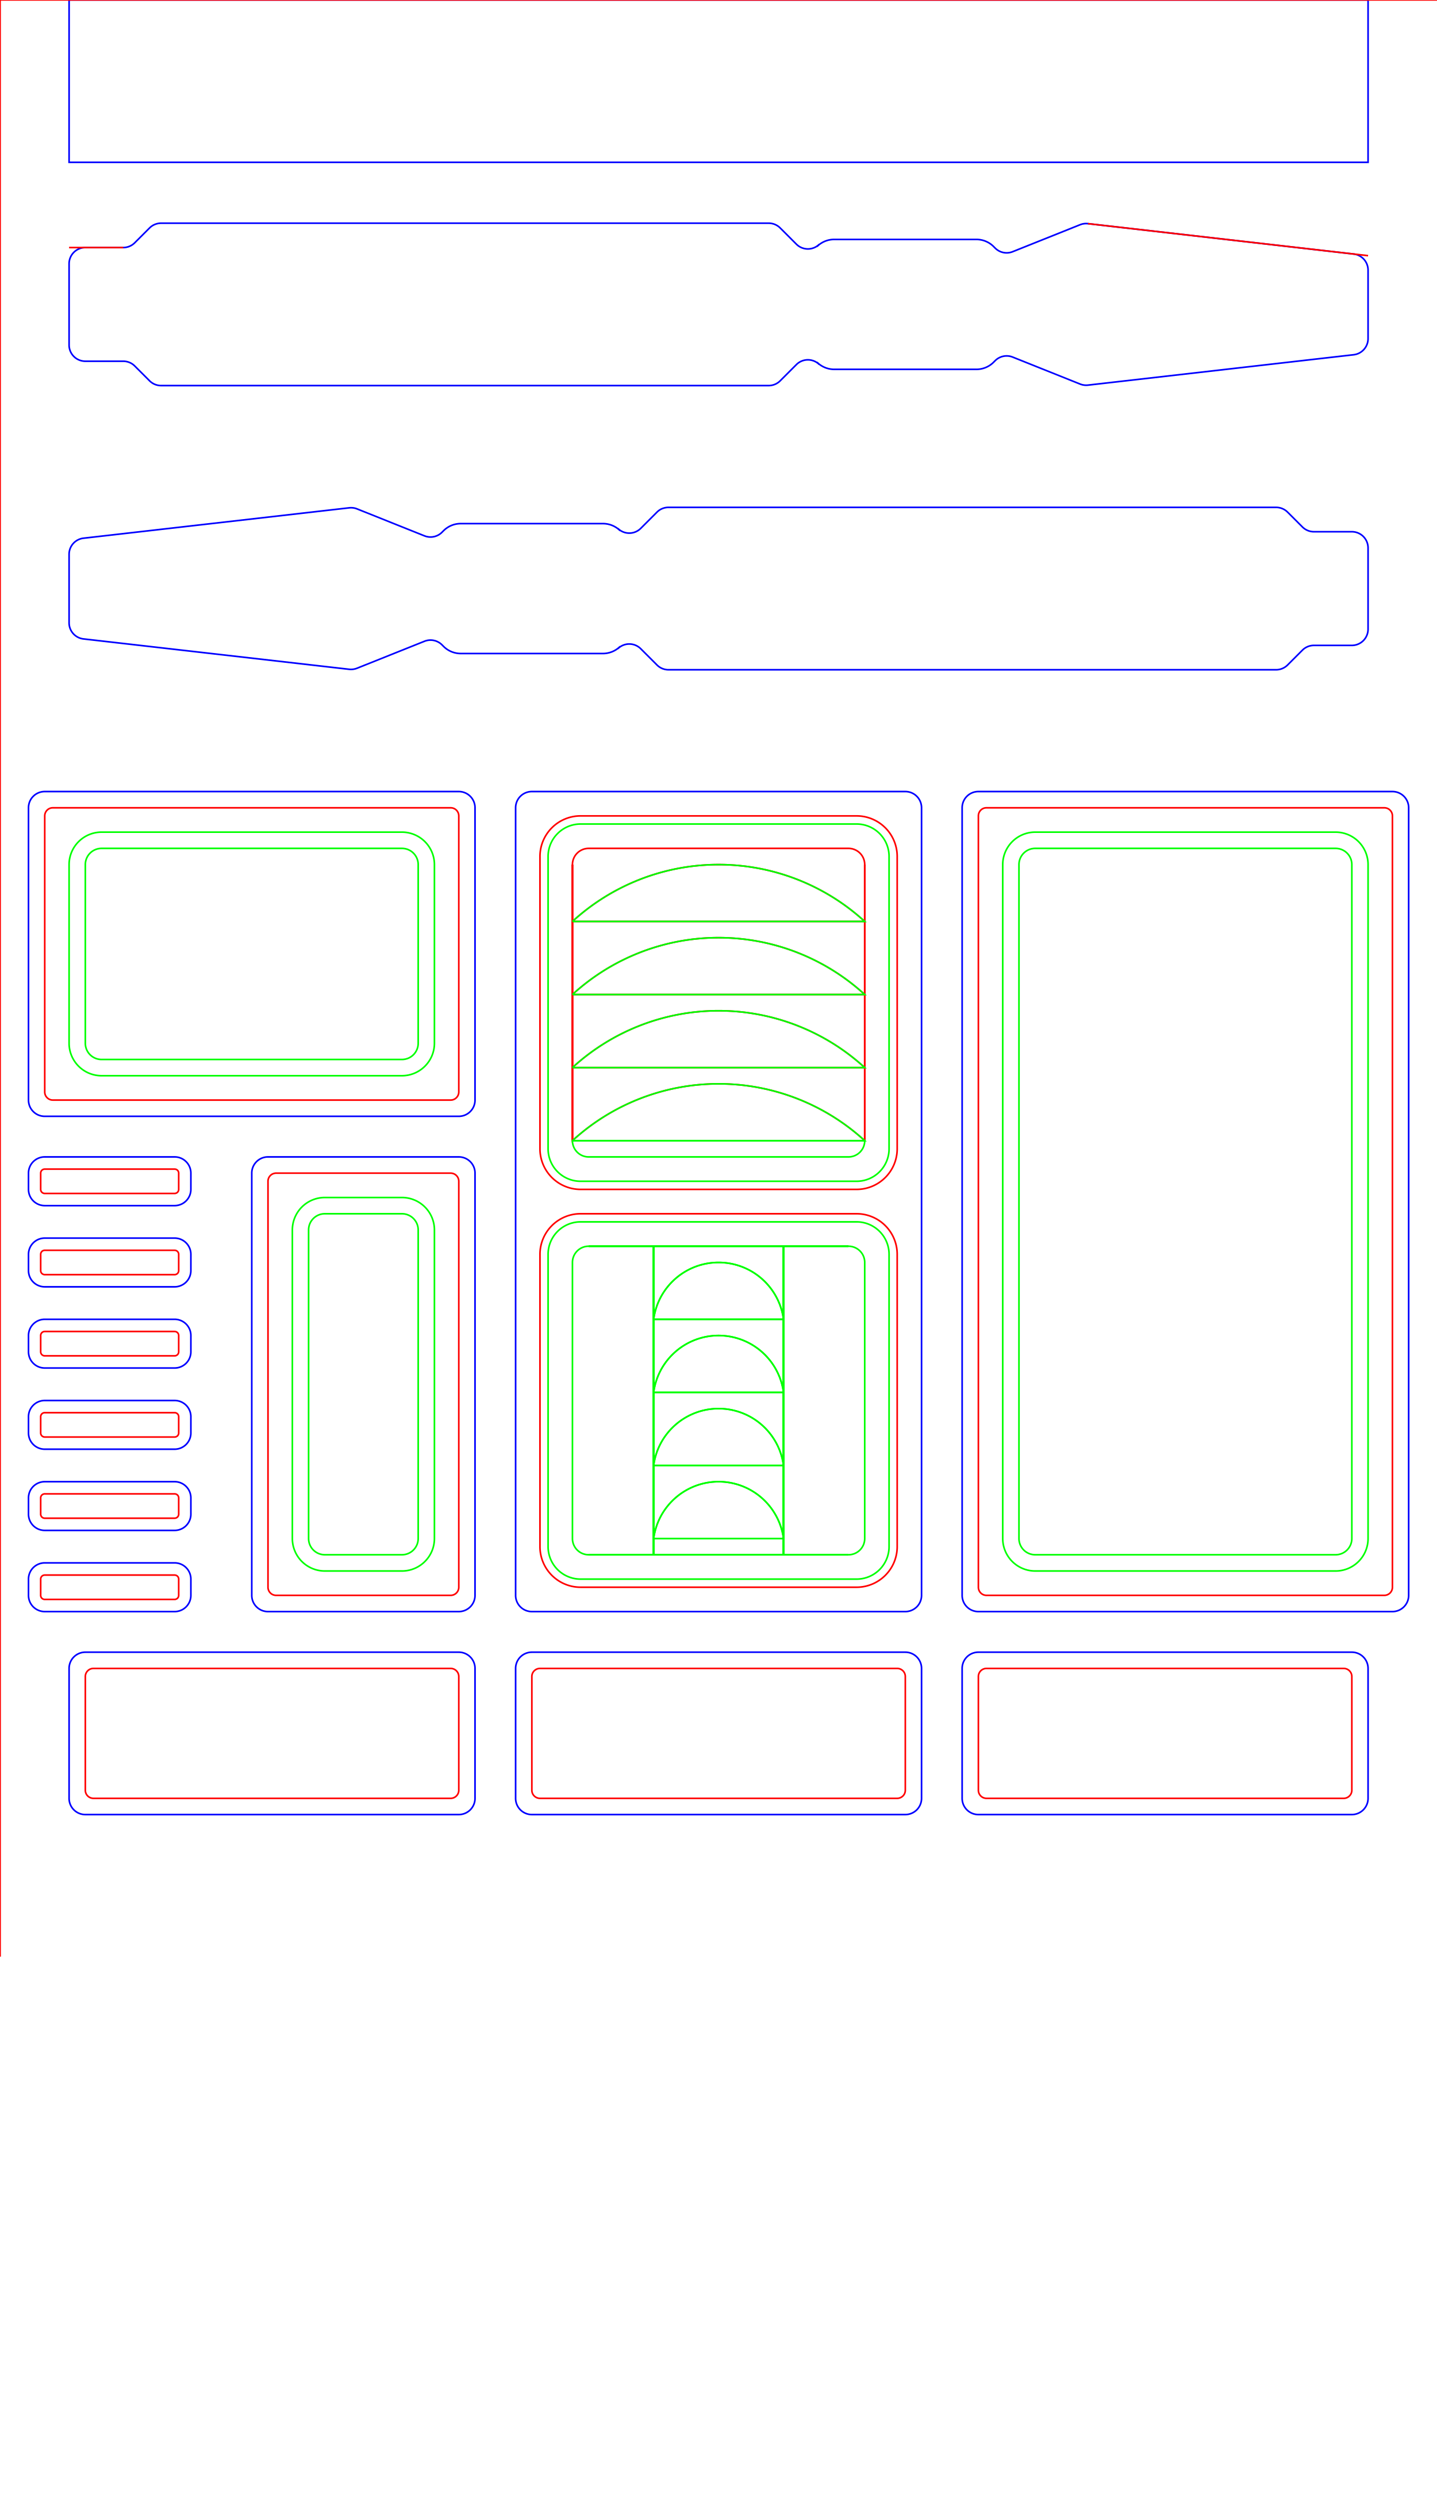<?xml version="1.0" encoding="UTF-8" standalone="no"?>
<!-- Created by SaveAsSVG AddIn Version 1.382 for Fusion 360 (https://icarussoftlandings.com/app/product/saveassvg/) -->
<svg xmlns="http://www.w3.org/2000/svg"
  version="1.1"
  id="svg2"
  viewBox="0 0 668.976 1163.858">
  <g>
    <!-- Perimeter -->
      <path
        fill="none"
        style="stroke:rgb(0,0,255);stroke-width:0.756;vector-effect:non-scaling-stroke"
        transform="matrix(1,0,0,-1,-850.356,1133.82)"
        d="M 1321.793 967.598 L 1353.19,955.039 A 7.559 7.559,0,0, 1, 1356.855 954.547 L 1480.543,968.683 A 7.559 7.559,0,0, 1, 1487.244 976.193 L 1487.244,1008.059 A 7.559 7.559,0,0, 1, 1480.543 1015.569 L 1356.855,1029.705 A 7.559 7.559,0,0, 1, 1353.19 1029.213 L 1321.793,1016.654 A 7.559 7.559,0,0, 0, 1313.641 1018.328 L 1312.927,1019.041 A 11.339 11.339,0,0, 1, 1304.91 1022.362 L 1238.712,1022.362 A 11.339 11.339,0,0, 1, 1230.695 1019.041 L 1231.802,1020.148 A 7.559 7.559,0,0, 0, 1221.112 1020.148 L 1213.553,1027.707 A 7.559 7.559,0,0, 1, 1208.208 1029.921 L 925.336,1029.921 A 7.559 7.559,0,0, 1, 919.991 1027.707 L 913.08,1020.797 A 7.559 7.559,0,0, 0, 907.735 1018.583 L 890.079,1018.583 A 7.559 7.559,0,0, 1, 882.52 1011.024 L 882.52,973.228 A 7.559 7.559,0,0, 1, 890.079 965.669 L 907.735,965.669 A 7.559 7.559,0,0, 0, 913.08 963.455 L 919.991,956.545 A 7.559 7.559,0,0, 1, 925.336 954.331 L 1208.208,954.331 A 7.559 7.559,0,0, 1, 1213.553 956.545 L 1221.112,964.104 A 7.559 7.559,0,0, 0, 1231.802 964.104 L 1230.695,965.211 A 11.339 11.339,0,0, 1, 1238.712 961.89 L 1304.91,961.89 A 11.339 11.339,0,0, 1, 1312.927 965.211 L 1313.641,965.924 A 7.559 7.559,0,0, 0, 1321.793 967.598  " />
      <path
        fill="none"
        style="stroke:rgb(0,0,255);stroke-width:0.756;vector-effect:non-scaling-stroke"
        transform="matrix(1,0,0,-1,-850.356,1133.82)"
        d="M 1137.962 831.82 A 7.559 7.559,0,0, 0, 1148.652 831.82 L 1156.211,824.261 A 7.559 7.559,0,0, 1, 1161.556 822.047 L 1444.428,822.047 A 7.559 7.559,0,0, 1, 1449.773 824.261 L 1456.684,831.172 A 7.559 7.559,0,0, 0, 1462.029 833.386 L 1479.685,833.386 A 7.559 7.559,0,0, 1, 1487.244 840.945 L 1487.244,878.74 A 7.559 7.559,0,0, 1, 1479.685 886.299 L 1462.029,886.299 A 7.559 7.559,0,0, 0, 1456.684 888.513 L 1449.773,895.424 A 7.559 7.559,0,0, 1, 1444.428 897.638 L 1161.556,897.638 A 7.559 7.559,0,0, 1, 1156.211 895.424 L 1148.652,887.865 A 7.559 7.559,0,0, 0, 1137.962 887.865 L 1139.069,886.758 A 11.339 11.339,0,0, 1, 1131.051 890.079 L 1064.854,890.079 A 11.339 11.339,0,0, 1, 1056.836 886.758 L 1056.123,886.044 A 7.559 7.559,0,0, 0, 1047.971 884.371 L 1016.574,896.929 A 7.559 7.559,0,0, 1, 1012.908 897.421 L 889.22,883.285 A 7.559 7.559,0,0, 1, 882.52 875.775 L 882.52,843.91 A 7.559 7.559,0,0, 1, 889.22 836.4 L 1012.908,822.264 A 7.559 7.559,0,0, 1, 1016.574 822.756 L 1047.971,835.314 A 7.559 7.559,0,0, 0, 1056.123 833.641 L 1056.836,832.927 A 11.339 11.339,0,0, 1, 1064.854 829.606 L 1131.051,829.606 A 11.339 11.339,0,0, 1, 1139.069 832.927 Z  " />
      <path
        fill="none"
        style="stroke:rgb(0,0,255);stroke-width:0.756;vector-effect:non-scaling-stroke"
        transform="matrix(1,0,0,-1,-850.356,1133.82)"
        d="M 1487.244 1133.858 L 1487.244,1058.268 L 882.52,1058.268 L 882.52,1133.858 Z  " />
      <path
        fill="none"
        style="stroke:rgb(0,0,255);stroke-width:0.756;vector-effect:non-scaling-stroke"
        transform="matrix(1,0,0,-1,-850.356,1133.82)"
        d="M 1298.268 391.181 A 7.559 7.559,0,0, 1, 1305.827 383.622 L 1498.583,383.622 A 7.559 7.559,0,0, 1, 1506.142 391.181 L 1506.142,757.795 A 7.559 7.559,0,0, 1, 1498.583 765.354 L 1305.827,765.354 A 7.559 7.559,0,0, 1, 1298.268 757.795 Z  " />
      <path
        fill="none"
        style="stroke:rgb(0,0,255);stroke-width:0.756;vector-effect:non-scaling-stroke"
        transform="matrix(1,0,0,-1,-850.356,1133.82)"
        d="M 1090.394 391.181 A 7.559 7.559,0,0, 1, 1097.953 383.622 L 1271.811,383.622 A 7.559 7.559,0,0, 1, 1279.37 391.181 L 1279.37,757.795 A 7.559 7.559,0,0, 1, 1271.811 765.354 L 1097.953,765.354 A 7.559 7.559,0,0, 1, 1090.394 757.795 Z  " />
      <path
        fill="none"
        style="stroke:rgb(0,0,255);stroke-width:0.756;vector-effect:non-scaling-stroke"
        transform="matrix(1,0,0,-1,-850.356,1133.82)"
        d="M 871.181 765.354 A 7.559 7.559,0,0, 1, 863.622 757.795 L 863.622,621.732 A 7.559 7.559,0,0, 1, 871.181 614.173 L 1063.937,614.173 A 7.559 7.559,0,0, 1, 1071.496 621.732 L 1071.496,757.795 A 7.559 7.559,0,0, 1, 1063.937 765.354 Z  " />
      <path
        fill="none"
        style="stroke:rgb(0,0,255);stroke-width:0.756;vector-effect:non-scaling-stroke"
        transform="matrix(1,0,0,-1,-850.356,1133.82)"
        d="M 975.118 595.276 A 7.559 7.559,0,0, 1, 967.559 587.717 L 967.559,391.181 A 7.559 7.559,0,0, 1, 975.118 383.622 L 1063.937,383.622 A 7.559 7.559,0,0, 1, 1071.496 391.181 L 1071.496,587.717 A 7.559 7.559,0,0, 1, 1063.937 595.276 Z  " />
      <path
        fill="none"
        style="stroke:rgb(0,0,255);stroke-width:0.756;vector-effect:non-scaling-stroke"
        transform="matrix(1,0,0,-1,-850.356,1133.82)"
        d="M 1271.811 289.134 A 7.559 7.559,0,0, 1, 1279.37 296.693 L 1279.37,357.165 A 7.559 7.559,0,0, 1, 1271.811 364.724 L 1097.953,364.724 A 7.559 7.559,0,0, 1, 1090.394 357.165 L 1090.394,296.693 A 7.559 7.559,0,0, 1, 1097.953 289.134 Z  " />
      <path
        fill="none"
        style="stroke:rgb(0,0,255);stroke-width:0.756;vector-effect:non-scaling-stroke"
        transform="matrix(1,0,0,-1,-850.356,1133.82)"
        d="M 1298.268 296.693 A 7.559 7.559,0,0, 1, 1305.827 289.134 L 1479.685,289.134 A 7.559 7.559,0,0, 1, 1487.244 296.693 L 1487.244,357.165 A 7.559 7.559,0,0, 1, 1479.685 364.724 L 1305.827,364.724 A 7.559 7.559,0,0, 1, 1298.268 357.165 Z  " />
      <path
        fill="none"
        style="stroke:rgb(0,0,255);stroke-width:0.756;vector-effect:non-scaling-stroke"
        transform="matrix(1,0,0,-1,-850.356,1133.82)"
        d="M 1063.937 289.134 A 7.559 7.559,0,0, 1, 1071.496 296.693 L 1071.496,357.165 A 7.559 7.559,0,0, 1, 1063.937 364.724 L 890.079,364.724 A 7.559 7.559,0,0, 1, 882.52 357.165 L 882.52,296.693 A 7.559 7.559,0,0, 1, 890.079 289.134 Z  " />
      <path
        fill="none"
        style="stroke:rgb(0,0,255);stroke-width:0.756;vector-effect:non-scaling-stroke"
        transform="matrix(1,0,0,-1,-850.356,1133.82)"
        d="M 871.181 557.48 A 7.559 7.559,0,0, 1, 863.622 549.921 L 863.622,542.362 A 7.559 7.559,0,0, 1, 871.181 534.803 L 931.654,534.803 A 7.559 7.559,0,0, 1, 939.213 542.362 L 939.213,549.921 A 7.559 7.559,0,0, 1, 931.654 557.48 Z  " />
      <path
        fill="none"
        style="stroke:rgb(0,0,255);stroke-width:0.756;vector-effect:non-scaling-stroke"
        transform="matrix(1,0,0,-1,-850.356,1133.82)"
        d="M 871.181 519.685 A 7.559 7.559,0,0, 1, 863.622 512.126 L 863.622,504.567 A 7.559 7.559,0,0, 1, 871.181 497.008 L 931.654,497.008 A 7.559 7.559,0,0, 1, 939.213 504.567 L 939.213,512.126 A 7.559 7.559,0,0, 1, 931.654 519.685 Z  " />
      <path
        fill="none"
        style="stroke:rgb(0,0,255);stroke-width:0.756;vector-effect:non-scaling-stroke"
        transform="matrix(1,0,0,-1,-850.356,1133.82)"
        d="M 871.181 481.89 A 7.559 7.559,0,0, 1, 863.622 474.331 L 863.622,466.772 A 7.559 7.559,0,0, 1, 871.181 459.213 L 931.654,459.213 A 7.559 7.559,0,0, 1, 939.213 466.772 L 939.213,474.331 A 7.559 7.559,0,0, 1, 931.654 481.89 Z  " />
      <path
        fill="none"
        style="stroke:rgb(0,0,255);stroke-width:0.756;vector-effect:non-scaling-stroke"
        transform="matrix(1,0,0,-1,-850.356,1133.82)"
        d="M 863.622 391.181 A 7.559 7.559,0,0, 1, 871.181 383.622 L 931.654,383.622 A 7.559 7.559,0,0, 1, 939.213 391.181 L 939.213,398.74 A 7.559 7.559,0,0, 1, 931.654 406.299 L 871.181,406.299 A 7.559 7.559,0,0, 1, 863.622 398.74 Z  " />
      <path
        fill="none"
        style="stroke:rgb(0,0,255);stroke-width:0.756;vector-effect:non-scaling-stroke"
        transform="matrix(1,0,0,-1,-850.356,1133.82)"
        d="M 871.181 444.094 A 7.559 7.559,0,0, 1, 863.622 436.535 L 863.622,428.976 A 7.559 7.559,0,0, 1, 871.181 421.417 L 931.654,421.417 A 7.559 7.559,0,0, 1, 939.213 428.976 L 939.213,436.535 A 7.559 7.559,0,0, 1, 931.654 444.094 Z  " />
      <path
        fill="none"
        style="stroke:rgb(0,0,255);stroke-width:0.756;vector-effect:non-scaling-stroke"
        transform="matrix(1,0,0,-1,-850.356,1133.82)"
        d="M 871.181 595.276 A 7.559 7.559,0,0, 1, 863.622 587.717 L 863.622,580.157 A 7.559 7.559,0,0, 1, 871.181 572.598 L 931.654,572.598 A 7.559 7.559,0,0, 1, 939.213 580.157 L 939.213,587.717 A 7.559 7.559,0,0, 1, 931.654 595.276 Z  " />
    <!-- Insets -->
      <path
        fill="none"
        style="stroke:rgb(255,0,0);stroke-width:0.756;vector-effect:non-scaling-stroke"
        transform="matrix(1,0,0,-1,-850.356,1133.82)"
        d="M 1309.606 757.795 A 3.78 3.78,0,0, 1, 1305.827 754.016 L 1305.827,394.961 A 3.78 3.78,0,0, 1, 1309.606 391.181 L 1494.803,391.181 A 3.78 3.78,0,0, 1, 1498.583 394.961 L 1498.583,754.016 A 3.78 3.78,0,0, 1, 1494.803 757.795 Z  " />
      <path
        fill="none"
        style="stroke:rgb(255,0,0);stroke-width:0.756;vector-effect:non-scaling-stroke"
        transform="matrix(1,0,0,-1,-850.356,1133.82)"
        d="M 1249.134 394.961 A 18.898 18.898,0,0, 1, 1268.032 413.858 L 1268.032,549.921 A 18.898 18.898,0,0, 1, 1249.134 568.819 L 1120.63,568.819 A 18.898 18.898,0,0, 1, 1101.732 549.921 L 1101.732,413.858 A 18.898 18.898,0,0, 1, 1120.63 394.961 Z  " />
      <path
        fill="none"
        style="stroke:rgb(255,0,0);stroke-width:0.756;vector-effect:non-scaling-stroke"
        transform="matrix(1,0,0,-1,-850.356,1133.82)"
        d="M 1249.134 580.157 A 18.898 18.898,0,0, 1, 1268.032 599.055 L 1268.032,735.118 A 18.898 18.898,0,0, 1, 1249.134 754.016 L 1120.63,754.016 A 18.898 18.898,0,0, 1, 1101.732 735.118 L 1101.732,599.055 A 18.898 18.898,0,0, 1, 1120.63 580.157 Z  " />
      <path
        fill="none"
        style="stroke:rgb(255,0,0);stroke-width:0.756;vector-effect:non-scaling-stroke"
        transform="matrix(1,0,0,-1,-850.356,1133.82)"
        d="M 874.961 757.795 A 3.78 3.78,0,0, 1, 871.181 754.016 L 871.181,625.512 A 3.78 3.78,0,0, 1, 874.961 621.732 L 1060.157,621.732 A 3.78 3.78,0,0, 1, 1063.937 625.512 L 1063.937,754.016 A 3.78 3.78,0,0, 1, 1060.157 757.795 Z  " />
      <path
        fill="none"
        style="stroke:rgb(255,0,0);stroke-width:0.756;vector-effect:non-scaling-stroke"
        transform="matrix(1,0,0,-1,-850.356,1133.82)"
        d="M 978.898 587.717 A 3.78 3.78,0,0, 1, 975.118 583.937 L 975.118,394.961 A 3.78 3.78,0,0, 1, 978.898 391.181 L 1060.157,391.181 A 3.78 3.78,0,0, 1, 1063.937 394.961 L 1063.937,583.937 A 3.78 3.78,0,0, 1, 1060.157 587.717 Z  " />
      <path
        fill="none"
        style="stroke:rgb(255,0,0);stroke-width:0.756;vector-effect:non-scaling-stroke"
        transform="matrix(1,0,0,-1,-850.356,1133.82)"
        d="M 1305.827 300.472 A 3.78 3.78,0,0, 1, 1309.606 296.693 L 1475.906,296.693 A 3.78 3.78,0,0, 1, 1479.685 300.472 L 1479.685,353.386 A 3.78 3.78,0,0, 1, 1475.906 357.165 L 1309.606,357.165 A 3.78 3.78,0,0, 1, 1305.827 353.386 Z  " />
      <path
        fill="none"
        style="stroke:rgb(255,0,0);stroke-width:0.756;vector-effect:non-scaling-stroke"
        transform="matrix(1,0,0,-1,-850.356,1133.82)"
        d="M 1097.953 300.472 A 3.78 3.78,0,0, 1, 1101.732 296.693 L 1268.032,296.693 A 3.78 3.78,0,0, 1, 1271.811 300.472 L 1271.811,353.386 A 3.78 3.78,0,0, 1, 1268.032 357.165 L 1101.732,357.165 A 3.78 3.78,0,0, 1, 1097.953 353.386 Z  " />
      <path
        fill="none"
        style="stroke:rgb(255,0,0);stroke-width:0.756;vector-effect:non-scaling-stroke"
        transform="matrix(1,0,0,-1,-850.356,1133.82)"
        d="M 890.079 300.472 A 3.78 3.78,0,0, 1, 893.858 296.693 L 1060.157,296.693 A 3.78 3.78,0,0, 1, 1063.937 300.472 L 1063.937,353.386 A 3.78 3.78,0,0, 1, 1060.157 357.165 L 893.858,357.165 A 3.78 3.78,0,0, 1, 890.079 353.386 Z  " />
      <path
        fill="none"
        style="stroke:rgb(255,0,0);stroke-width:0.756;vector-effect:non-scaling-stroke"
        transform="matrix(1,0,0,-1,-850.356,1133.82)"
        d="M 1252.913 704.882 A 100.697 100.697,0,0, 1, 1116.85 704.882  " />
      <path
        fill="none"
        style="stroke:rgb(255,0,0);stroke-width:0.756;vector-effect:non-scaling-stroke"
        transform="matrix(1,0,0,-1,-850.356,1133.82)"
        d="M 1252.913 731.339 L 1252.913,602.835  " />
      <path
        fill="none"
        style="stroke:rgb(255,0,0);stroke-width:0.756;vector-effect:non-scaling-stroke"
        transform="matrix(1,0,0,-1,-850.356,1133.82)"
        d="M 1252.913 731.339 A 7.559 7.559,0,0, 1, 1245.354 738.898 L 1124.409,738.898 A 7.559 7.559,0,0, 1, 1116.85 731.339 L 1116.85,602.835  " />
      <path
        fill="none"
        style="stroke:rgb(255,0,0);stroke-width:0.756;vector-effect:non-scaling-stroke"
        transform="matrix(1,0,0,-1,-850.356,1133.82)"
        d="M 1252.913 670.866 A 100.697 100.697,0,0, 1, 1116.85 670.866  " />
      <path
        fill="none"
        style="stroke:rgb(255,0,0);stroke-width:0.756;vector-effect:non-scaling-stroke"
        transform="matrix(1,0,0,-1,-850.356,1133.82)"
        d="M 1252.913 731.339 L 1252.913,602.835  " />
      <path
        fill="none"
        style="stroke:rgb(255,0,0);stroke-width:0.756;vector-effect:non-scaling-stroke"
        transform="matrix(1,0,0,-1,-850.356,1133.82)"
        d="M 1116.85 704.882 L 1252.913,704.882  " />
      <path
        fill="none"
        style="stroke:rgb(255,0,0);stroke-width:0.756;vector-effect:non-scaling-stroke"
        transform="matrix(1,0,0,-1,-850.356,1133.82)"
        d="M 1116.85 602.835 L 1116.85,731.339  " />
      <path
        fill="none"
        style="stroke:rgb(255,0,0);stroke-width:0.756;vector-effect:non-scaling-stroke"
        transform="matrix(1,0,0,-1,-850.356,1133.82)"
        d="M 1252.913 636.85 A 100.697 100.697,0,0, 1, 1116.85 636.85  " />
      <path
        fill="none"
        style="stroke:rgb(255,0,0);stroke-width:0.756;vector-effect:non-scaling-stroke"
        transform="matrix(1,0,0,-1,-850.356,1133.82)"
        d="M 1252.913 731.339 L 1252.913,602.835  " />
      <path
        fill="none"
        style="stroke:rgb(255,0,0);stroke-width:0.756;vector-effect:non-scaling-stroke"
        transform="matrix(1,0,0,-1,-850.356,1133.82)"
        d="M 1116.85 670.866 L 1252.913,670.866  " />
      <path
        fill="none"
        style="stroke:rgb(255,0,0);stroke-width:0.756;vector-effect:non-scaling-stroke"
        transform="matrix(1,0,0,-1,-850.356,1133.82)"
        d="M 1116.85 602.835 L 1116.85,731.339  " />
      <path
        fill="none"
        style="stroke:rgb(255,0,0);stroke-width:0.756;vector-effect:non-scaling-stroke"
        transform="matrix(1,0,0,-1,-850.356,1133.82)"
        d="M 1252.913 602.835 A 100.697 100.697,0,0, 1, 1116.85 602.835 L 1116.85,731.339  " />
      <path
        fill="none"
        style="stroke:rgb(255,0,0);stroke-width:0.756;vector-effect:non-scaling-stroke"
        transform="matrix(1,0,0,-1,-850.356,1133.82)"
        d="M 1252.913 731.339 L 1252.913,602.835  " />
      <path
        fill="none"
        style="stroke:rgb(255,0,0);stroke-width:0.756;vector-effect:non-scaling-stroke"
        transform="matrix(1,0,0,-1,-850.356,1133.82)"
        d="M 1116.85 636.85 L 1252.913,636.85  " />
      <path
        fill="none"
        style="stroke:rgb(255,0,0);stroke-width:0.756;vector-effect:non-scaling-stroke"
        transform="matrix(1,0,0,-1,-850.356,1133.82)"
        d="M 871.181 551.811 A 1.89 1.89,0,0, 1, 869.291 549.921 L 869.291,542.362 A 1.89 1.89,0,0, 1, 871.181 540.472 L 931.654,540.472 A 1.89 1.89,0,0, 1, 933.543 542.362 L 933.543,549.921 A 1.89 1.89,0,0, 1, 931.654 551.811 Z  " />
      <path
        fill="none"
        style="stroke:rgb(255,0,0);stroke-width:0.756;vector-effect:non-scaling-stroke"
        transform="matrix(1,0,0,-1,-850.356,1133.82)"
        d="M 869.291 504.567 A 1.89 1.89,0,0, 1, 871.181 502.677 L 931.654,502.677 A 1.89 1.89,0,0, 1, 933.543 504.567 L 933.543,512.126 A 1.89 1.89,0,0, 1, 931.654 514.016 L 871.181,514.016 A 1.89 1.89,0,0, 1, 869.291 512.126 Z  " />
      <path
        fill="none"
        style="stroke:rgb(255,0,0);stroke-width:0.756;vector-effect:non-scaling-stroke"
        transform="matrix(1,0,0,-1,-850.356,1133.82)"
        d="M 869.291 466.772 A 1.89 1.89,0,0, 1, 871.181 464.882 L 931.654,464.882 A 1.89 1.89,0,0, 1, 933.543 466.772 L 933.543,474.331 A 1.89 1.89,0,0, 1, 931.654 476.22 L 871.181,476.22 A 1.89 1.89,0,0, 1, 869.291 474.331 Z  " />
      <path
        fill="none"
        style="stroke:rgb(255,0,0);stroke-width:0.756;vector-effect:non-scaling-stroke"
        transform="matrix(1,0,0,-1,-850.356,1133.82)"
        d="M 869.291 391.181 A 1.89 1.89,0,0, 1, 871.181 389.291 L 931.654,389.291 A 1.89 1.89,0,0, 1, 933.543 391.181 L 933.543,398.74 A 1.89 1.89,0,0, 1, 931.654 400.63 L 871.181,400.63 A 1.89 1.89,0,0, 1, 869.291 398.74 Z  " />
      <path
        fill="none"
        style="stroke:rgb(255,0,0);stroke-width:0.756;vector-effect:non-scaling-stroke"
        transform="matrix(1,0,0,-1,-850.356,1133.82)"
        d="M 869.291 428.976 A 1.89 1.89,0,0, 1, 871.181 427.087 L 931.654,427.087 A 1.89 1.89,0,0, 1, 933.543 428.976 L 933.543,436.535 A 1.89 1.89,0,0, 1, 931.654 438.425 L 871.181,438.425 A 1.89 1.89,0,0, 1, 869.291 436.535 Z  " />
      <path
        fill="none"
        style="stroke:rgb(255,0,0);stroke-width:0.756;vector-effect:non-scaling-stroke"
        transform="matrix(1,0,0,-1,-850.356,1133.82)"
        d="M 869.291 580.157 A 1.89 1.89,0,0, 1, 871.181 578.268 L 931.654,578.268 A 1.89 1.89,0,0, 1, 933.543 580.157 L 933.543,587.717 A 1.89 1.89,0,0, 1, 931.654 589.606 L 871.181,589.606 A 1.89 1.89,0,0, 1, 869.291 587.717 Z  " />
      <path
        fill="none"
        style="stroke:rgb(255,0,0);stroke-width:0.756;vector-effect:non-scaling-stroke"
        transform="matrix(1,0,0,-1,-850.356,1133.82)"
        d="M 1519.37 1133.858 L 850.394,1133.858  " />
      <path
        fill="none"
        style="stroke:rgb(255,0,0);stroke-width:0.756;vector-effect:non-scaling-stroke"
        transform="matrix(1,0,0,-1,-850.356,1133.82)"
        d="M 850.394 1133.858 L 850.394,222.992  " />
      <path
        fill="none"
        style="stroke:rgb(255,0,0);stroke-width:0.756;vector-effect:non-scaling-stroke"
        transform="matrix(1,0,0,-1,-850.356,1133.82)"
        d="M 882.52 1018.583 L 907.735,1018.583  " />
      <path
        fill="none"
        style="stroke:rgb(255,0,0);stroke-width:0.756;vector-effect:non-scaling-stroke"
        transform="matrix(1,0,0,-1,-850.356,1133.82)"
        d="M 1356.855 1029.705 L 1487.244,1014.803  " />
    <!-- Cutouts -->
      <path
        fill="none"
        style="stroke:rgb(0,255,0);stroke-width:0.756;vector-effect:non-scaling-stroke"
        transform="matrix(1,0,0,-1,-850.356,1133.82)"
        d="M 1332.283 746.457 A 15.118 15.118,0,0, 1, 1317.165 731.339 L 1317.165,417.638 A 15.118 15.118,0,0, 1, 1332.283 402.52 L 1472.126,402.52 A 15.118 15.118,0,0, 1, 1487.244 417.638 L 1487.244,731.339 A 15.118 15.118,0,0, 1, 1472.126 746.457 Z  " />
      <path
        fill="none"
        style="stroke:rgb(0,255,0);stroke-width:0.756;vector-effect:non-scaling-stroke"
        transform="matrix(1,0,0,-1,-850.356,1133.82)"
        d="M 1332.283 738.898 A 7.559 7.559,0,0, 1, 1324.724 731.339 L 1324.724,417.638 A 7.559 7.559,0,0, 1, 1332.283 410.079 L 1472.126,410.079 A 7.559 7.559,0,0, 1, 1479.685 417.638 L 1479.685,731.339 A 7.559 7.559,0,0, 1, 1472.126 738.898 Z  " />
      <path
        fill="none"
        style="stroke:rgb(0,255,0);stroke-width:0.756;vector-effect:non-scaling-stroke"
        transform="matrix(1,0,0,-1,-850.356,1133.82)"
        d="M 1120.63 565.039 A 15.118 15.118,0,0, 1, 1105.512 549.921 L 1105.512,413.858 A 15.118 15.118,0,0, 1, 1120.63 398.74 L 1249.134,398.74 A 15.118 15.118,0,0, 1, 1264.252 413.858 L 1264.252,549.921 A 15.118 15.118,0,0, 1, 1249.134 565.039 Z  " />
      <path
        fill="none"
        style="stroke:rgb(0,255,0);stroke-width:0.756;vector-effect:non-scaling-stroke"
        transform="matrix(1,0,0,-1,-850.356,1133.82)"
        d="M 1264.252 735.118 A 15.118 15.118,0,0, 1, 1249.134 750.236 L 1120.63,750.236 A 15.118 15.118,0,0, 1, 1105.512 735.118 L 1105.512,599.055 A 15.118 15.118,0,0, 1, 1120.63 583.937 L 1249.134,583.937 A 15.118 15.118,0,0, 1, 1264.252 599.055 Z  " />
      <path
        fill="none"
        style="stroke:rgb(0,255,0);stroke-width:0.756;vector-effect:non-scaling-stroke"
        transform="matrix(1,0,0,-1,-850.356,1133.82)"
        d="M 897.638 746.457 A 15.118 15.118,0,0, 1, 882.52 731.339 L 882.52,648.189 A 15.118 15.118,0,0, 1, 897.638 633.071 L 1037.48,633.071 A 15.118 15.118,0,0, 1, 1052.598 648.189 L 1052.598,731.339 A 15.118 15.118,0,0, 1, 1037.48 746.457 Z  " />
      <path
        fill="none"
        style="stroke:rgb(0,255,0);stroke-width:0.756;vector-effect:non-scaling-stroke"
        transform="matrix(1,0,0,-1,-850.356,1133.82)"
        d="M 1001.575 576.378 A 15.118 15.118,0,0, 1, 986.457 561.26 L 986.457,417.638 A 15.118 15.118,0,0, 1, 1001.575 402.52 L 1037.48,402.52 A 15.118 15.118,0,0, 1, 1052.598 417.638 L 1052.598,561.26 A 15.118 15.118,0,0, 1, 1037.48 576.378 Z  " />
      <path
        fill="none"
        style="stroke:rgb(0,255,0);stroke-width:0.756;vector-effect:non-scaling-stroke"
        transform="matrix(1,0,0,-1,-850.356,1133.82)"
        d="M 897.638 738.898 A 7.559 7.559,0,0, 1, 890.079 731.339 L 890.079,648.189 A 7.559 7.559,0,0, 1, 897.638 640.63 L 1037.48,640.63 A 7.559 7.559,0,0, 1, 1045.039 648.189 L 1045.039,731.339 A 7.559 7.559,0,0, 1, 1037.48 738.898 Z  " />
      <path
        fill="none"
        style="stroke:rgb(0,255,0);stroke-width:0.756;vector-effect:non-scaling-stroke"
        transform="matrix(1,0,0,-1,-850.356,1133.82)"
        d="M 1045.039 561.26 A 7.559 7.559,0,0, 1, 1037.48 568.819 L 1001.575,568.819 A 7.559 7.559,0,0, 1, 994.016 561.26 L 994.016,417.638 A 7.559 7.559,0,0, 1, 1001.575 410.079 L 1037.48,410.079 A 7.559 7.559,0,0, 1, 1045.039 417.638 Z  " />
      <path
        fill="none"
        style="stroke:rgb(0,255,0);stroke-width:0.756;vector-effect:non-scaling-stroke"
        transform="matrix(1,0,0,-1,-850.356,1133.82)"
        d="M 1116.85 704.882 L 1252.913,704.882 A 100.697 100.697,0,0, 1, 1116.85 704.882  " />
      <path
        fill="none"
        style="stroke:rgb(0,255,0);stroke-width:0.756;vector-effect:non-scaling-stroke"
        transform="matrix(1,0,0,-1,-850.356,1133.82)"
        d="M 1116.85 670.866 L 1252.913,670.866 A 100.697 100.697,0,0, 1, 1116.85 670.866  " />
      <path
        fill="none"
        style="stroke:rgb(0,255,0);stroke-width:0.756;vector-effect:non-scaling-stroke"
        transform="matrix(1,0,0,-1,-850.356,1133.82)"
        d="M 1116.85 636.85 L 1252.913,636.85 A 100.697 100.697,0,0, 1, 1116.85 636.85  " />
      <path
        fill="none"
        style="stroke:rgb(0,255,0);stroke-width:0.756;vector-effect:non-scaling-stroke"
        transform="matrix(1,0,0,-1,-850.356,1133.82)"
        d="M 1116.85 602.835 L 1252.913,602.835 A 100.697 100.697,0,0, 1, 1116.85 602.835  " />
      <path
        fill="none"
        style="stroke:rgb(0,255,0);stroke-width:0.756;vector-effect:non-scaling-stroke"
        transform="matrix(1,0,0,-1,-850.356,1133.82)"
        d="M 1124.409 553.701 A 7.559 7.559,0,0, 1, 1116.85 546.142 L 1116.85,417.638 A 7.559 7.559,0,0, 1, 1124.409 410.079 L 1245.354,410.079  " />
      <path
        fill="none"
        style="stroke:rgb(0,255,0);stroke-width:0.756;vector-effect:non-scaling-stroke"
        transform="matrix(1,0,0,-1,-850.356,1133.82)"
        d="M 1154.646 553.701 L 1154.646,410.079 Z  " />
      <path
        fill="none"
        style="stroke:rgb(0,255,0);stroke-width:0.756;vector-effect:non-scaling-stroke"
        transform="matrix(1,0,0,-1,-850.356,1133.82)"
        d="M 1154.646 553.701 L 1154.646,410.079 Z  " />
      <path
        fill="none"
        style="stroke:rgb(0,255,0);stroke-width:0.756;vector-effect:non-scaling-stroke"
        transform="matrix(1,0,0,-1,-850.356,1133.82)"
        d="M 1154.646 553.701 L 1154.646,410.079  " />
      <path
        fill="none"
        style="stroke:rgb(0,255,0);stroke-width:0.756;vector-effect:non-scaling-stroke"
        transform="matrix(1,0,0,-1,-850.356,1133.82)"
        d="M 1124.409 553.701 L 1245.354,553.701  " />
      <path
        fill="none"
        style="stroke:rgb(0,255,0);stroke-width:0.756;vector-effect:non-scaling-stroke"
        transform="matrix(1,0,0,-1,-850.356,1133.82)"
        d="M 1215.118 553.701 L 1215.118,410.079 Z  " />
      <path
        fill="none"
        style="stroke:rgb(0,255,0);stroke-width:0.756;vector-effect:non-scaling-stroke"
        transform="matrix(1,0,0,-1,-850.356,1133.82)"
        d="M 1215.118 553.701 L 1215.118,410.079 Z  " />
      <path
        fill="none"
        style="stroke:rgb(0,255,0);stroke-width:0.756;vector-effect:non-scaling-stroke"
        transform="matrix(1,0,0,-1,-850.356,1133.82)"
        d="M 1215.118 553.701 L 1215.118,410.079  " />
      <path
        fill="none"
        style="stroke:rgb(0,255,0);stroke-width:0.756;vector-effect:non-scaling-stroke"
        transform="matrix(1,0,0,-1,-850.356,1133.82)"
        d="M 1245.354 410.079 L 1124.409,410.079  " />
      <path
        fill="none"
        style="stroke:rgb(0,255,0);stroke-width:0.756;vector-effect:non-scaling-stroke"
        transform="matrix(1,0,0,-1,-850.356,1133.82)"
        d="M 1245.354 410.079 A 7.559 7.559,0,0, 1, 1252.913 417.638 L 1252.913,546.142 A 7.559 7.559,0,0, 1, 1245.354 553.701 L 1124.409,553.701  " />
      <path
        fill="none"
        style="stroke:rgb(0,255,0);stroke-width:0.756;vector-effect:non-scaling-stroke"
        transform="matrix(1,0,0,-1,-850.356,1133.82)"
        d="M 1245.354 595.276 A 7.559 7.559,0,0, 1, 1252.913 602.835 L 1116.85,602.835 A 7.559 7.559,0,0, 1, 1124.409 595.276 Z  " />
      <path
        fill="none"
        style="stroke:rgb(0,255,0);stroke-width:0.756;vector-effect:non-scaling-stroke"
        transform="matrix(1,0,0,-1,-850.356,1133.82)"
        d="M 1215.118 417.638 A 30.506 30.506,0,0, 1, 1154.646 417.638  " />
      <path
        fill="none"
        style="stroke:rgb(0,255,0);stroke-width:0.756;vector-effect:non-scaling-stroke"
        transform="matrix(1,0,0,-1,-850.356,1133.82)"
        d="M 1215.118 553.701 L 1215.118,410.079  " />
      <path
        fill="none"
        style="stroke:rgb(0,255,0);stroke-width:0.756;vector-effect:non-scaling-stroke"
        transform="matrix(1,0,0,-1,-850.356,1133.82)"
        d="M 1154.646 451.654 L 1215.118,451.654  " />
      <path
        fill="none"
        style="stroke:rgb(0,255,0);stroke-width:0.756;vector-effect:non-scaling-stroke"
        transform="matrix(1,0,0,-1,-850.356,1133.82)"
        d="M 1154.646 553.701 L 1154.646,410.079  " />
      <path
        fill="none"
        style="stroke:rgb(0,255,0);stroke-width:0.756;vector-effect:non-scaling-stroke"
        transform="matrix(1,0,0,-1,-850.356,1133.82)"
        d="M 1215.118 451.654 A 30.506 30.506,0,0, 1, 1154.646 451.654  " />
      <path
        fill="none"
        style="stroke:rgb(0,255,0);stroke-width:0.756;vector-effect:non-scaling-stroke"
        transform="matrix(1,0,0,-1,-850.356,1133.82)"
        d="M 1215.118 553.701 L 1215.118,410.079  " />
      <path
        fill="none"
        style="stroke:rgb(0,255,0);stroke-width:0.756;vector-effect:non-scaling-stroke"
        transform="matrix(1,0,0,-1,-850.356,1133.82)"
        d="M 1154.646 485.669 L 1215.118,485.669  " />
      <path
        fill="none"
        style="stroke:rgb(0,255,0);stroke-width:0.756;vector-effect:non-scaling-stroke"
        transform="matrix(1,0,0,-1,-850.356,1133.82)"
        d="M 1154.646 553.701 L 1154.646,410.079  " />
      <path
        fill="none"
        style="stroke:rgb(0,255,0);stroke-width:0.756;vector-effect:non-scaling-stroke"
        transform="matrix(1,0,0,-1,-850.356,1133.82)"
        d="M 1215.118 485.669 A 30.506 30.506,0,0, 1, 1154.646 485.669  " />
      <path
        fill="none"
        style="stroke:rgb(0,255,0);stroke-width:0.756;vector-effect:non-scaling-stroke"
        transform="matrix(1,0,0,-1,-850.356,1133.82)"
        d="M 1215.118 553.701 L 1215.118,410.079  " />
      <path
        fill="none"
        style="stroke:rgb(0,255,0);stroke-width:0.756;vector-effect:non-scaling-stroke"
        transform="matrix(1,0,0,-1,-850.356,1133.82)"
        d="M 1154.646 519.685 L 1215.118,519.685  " />
      <path
        fill="none"
        style="stroke:rgb(0,255,0);stroke-width:0.756;vector-effect:non-scaling-stroke"
        transform="matrix(1,0,0,-1,-850.356,1133.82)"
        d="M 1154.646 553.701 L 1154.646,410.079  " />
      <path
        fill="none"
        style="stroke:rgb(0,255,0);stroke-width:0.756;vector-effect:non-scaling-stroke"
        transform="matrix(1,0,0,-1,-850.356,1133.82)"
        d="M 1154.646 553.701 L 1154.646,410.079  " />
      <path
        fill="none"
        style="stroke:rgb(0,255,0);stroke-width:0.756;vector-effect:non-scaling-stroke"
        transform="matrix(1,0,0,-1,-850.356,1133.82)"
        d="M 1215.118 519.685 A 30.506 30.506,0,0, 1, 1154.646 519.685  " />
      <path
        fill="none"
        style="stroke:rgb(0,255,0);stroke-width:0.756;vector-effect:non-scaling-stroke"
        transform="matrix(1,0,0,-1,-850.356,1133.82)"
        d="M 1215.118 553.701 L 1215.118,410.079  " />
      <path
        fill="none"
        style="stroke:rgb(0,255,0);stroke-width:0.756;vector-effect:non-scaling-stroke"
        transform="matrix(1,0,0,-1,-850.356,1133.82)"
        d="M 1124.409 553.701 L 1245.354,553.701  " />
      <path
        fill="none"
        style="stroke:rgb(0,255,0);stroke-width:0.756;vector-effect:non-scaling-stroke"
        transform="matrix(1,0,0,-1,-850.356,1133.82)"
        d="M 1154.646 451.654 L 1215.118,451.654 A 30.506 30.506,0,0, 1, 1154.646 451.654  " />
      <path
        fill="none"
        style="stroke:rgb(0,255,0);stroke-width:0.756;vector-effect:non-scaling-stroke"
        transform="matrix(1,0,0,-1,-850.356,1133.82)"
        d="M 1154.646 485.669 L 1215.118,485.669 A 30.506 30.506,0,0, 1, 1154.646 485.669  " />
      <path
        fill="none"
        style="stroke:rgb(0,255,0);stroke-width:0.756;vector-effect:non-scaling-stroke"
        transform="matrix(1,0,0,-1,-850.356,1133.82)"
        d="M 1154.646 417.638 L 1215.118,417.638 A 30.506 30.506,0,0, 1, 1154.646 417.638  " />
      <path
        fill="none"
        style="stroke:rgb(0,255,0);stroke-width:0.756;vector-effect:non-scaling-stroke"
        transform="matrix(1,0,0,-1,-850.356,1133.82)"
        d="M 1154.646 519.685 L 1215.118,519.685 A 30.506 30.506,0,0, 1, 1154.646 519.685  " />
      <path
        fill="none"
        style="stroke:rgb(0,255,0);stroke-width:0.756;vector-effect:non-scaling-stroke"
        transform="matrix(1,0,0,-1,-850.356,1133.82)"
        d="M 1215.118 553.701 L 1215.118,410.079  " />
      <path
        fill="none"
        style="stroke:rgb(0,255,0);stroke-width:0.756;vector-effect:non-scaling-stroke"
        transform="matrix(1,0,0,-1,-850.356,1133.82)"
        d="M 1154.646 417.638 L 1215.118,417.638  " />
      <path
        fill="none"
        style="stroke:rgb(0,255,0);stroke-width:0.756;vector-effect:non-scaling-stroke"
        transform="matrix(1,0,0,-1,-850.356,1133.82)"
        d="M 1154.646 553.701 L 1154.646,410.079  " />
      <path
        fill="none"
        style="stroke:rgb(0,255,0);stroke-width:0.756;vector-effect:non-scaling-stroke"
        transform="matrix(1,0,0,-1,-850.356,1133.82)"
        d="M 1245.354 410.079 L 1124.409,410.079  " />
  </g>
</svg>
